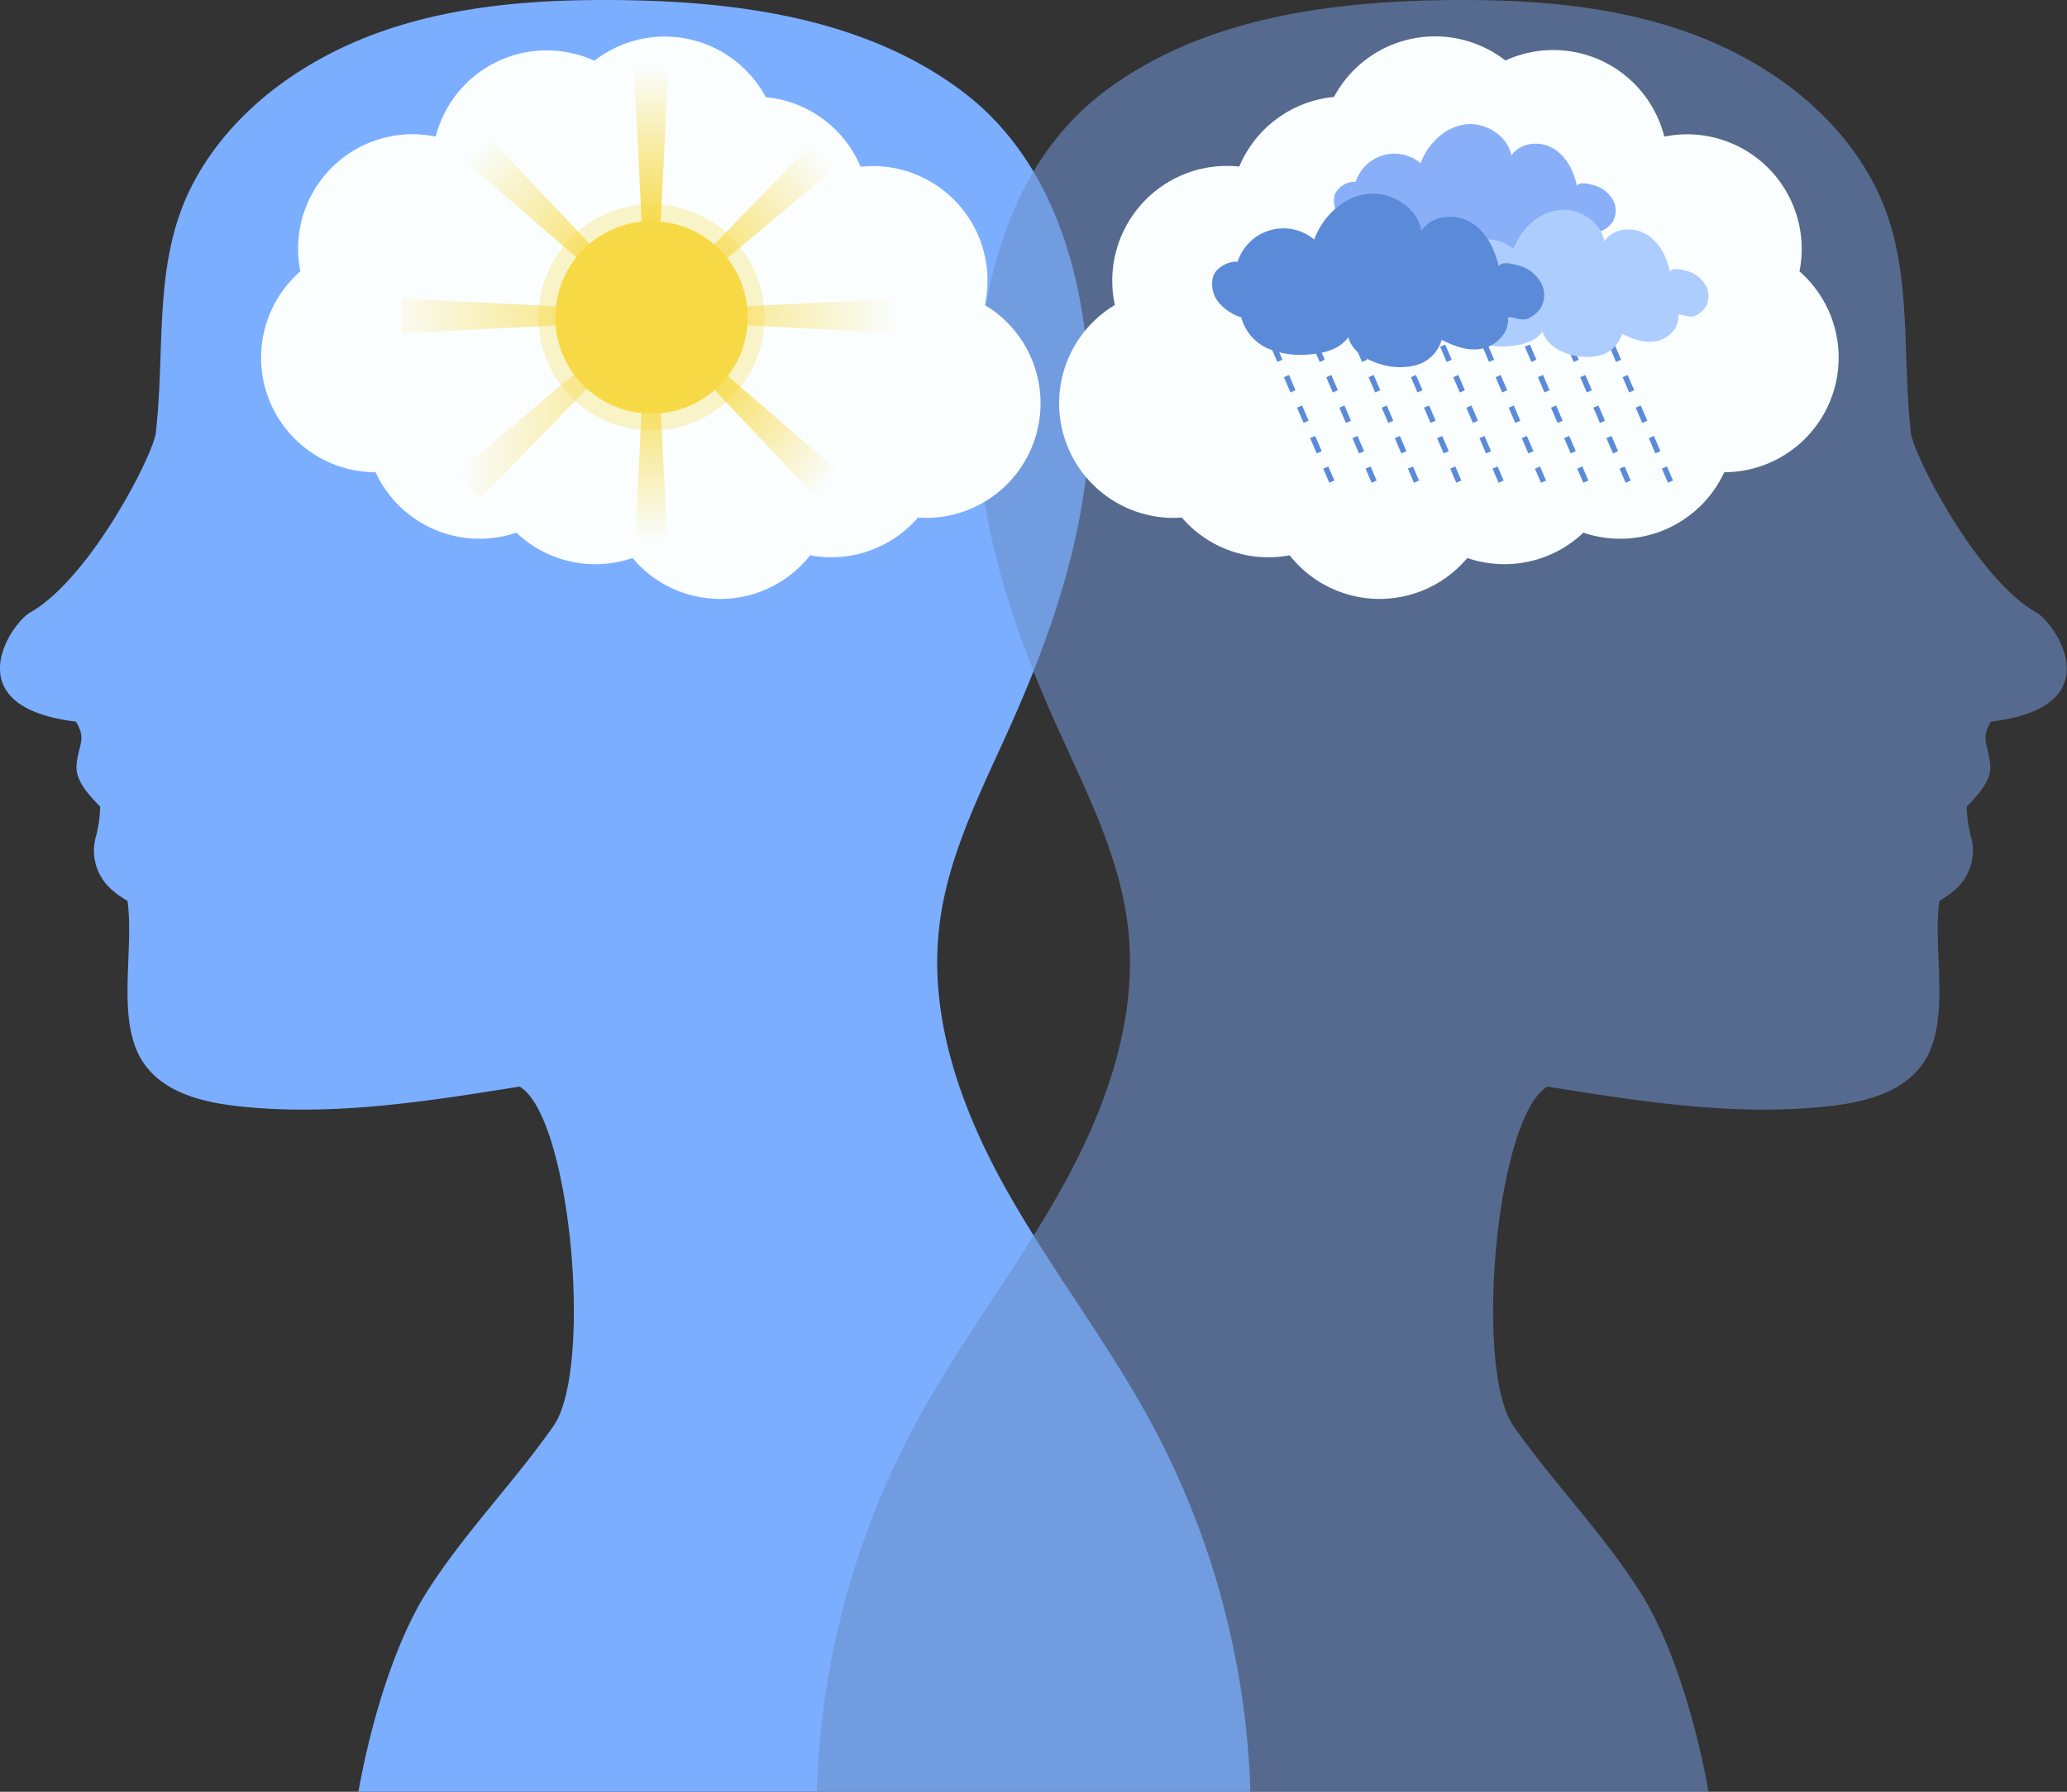 <svg xmlns="http://www.w3.org/2000/svg" xmlns:xlink="http://www.w3.org/1999/xlink" viewBox="0 0 373.83 324"><rect x="0" y="0" width="373.83" height="324" fill="#333333" stroke="none"/><defs><style>.cls-1,.cls-5{fill:none;}.cls-2{fill:#7baeff;}.cls-3{fill:#6d8fcc;opacity:0.6;}.cls-4{fill:#fafeff;}.cls-5{stroke:#5b8bd8;stroke-miterlimit:10;stroke-dasharray:3;}.cls-6{fill:#8aaff9;}.cls-7{fill:#aecdff;}.cls-8{fill:#5b8bd8;}.cls-9{clip-path:url(#clip-path);}.cls-10{opacity:0.3;}.cls-11{fill:#f7d946;}.cls-12{fill:url(#Degradado_sin_nombre_7);}.cls-13{fill:url(#Degradado_sin_nombre_7-2);}.cls-14{opacity:0.7;}.cls-15{fill:url(#Degradado_sin_nombre_7-3);}.cls-16{fill:url(#Degradado_sin_nombre_7-4);}.cls-17{fill:url(#Degradado_sin_nombre_7-5);}.cls-18{fill:url(#Degradado_sin_nombre_7-6);}.cls-19{fill:url(#Degradado_sin_nombre_7-7);}.cls-20{fill:url(#Degradado_sin_nombre_7-8);}</style><clipPath id="clip-path"><path class="cls-1" d="M178.13,55.15a20.73,20.73,0,0,0-22.49-25A20.69,20.69,0,0,0,138.5,17.57a20.72,20.72,0,0,0-31-6.59,20.94,20.94,0,0,0-8.61-1.87A20.71,20.71,0,0,0,78.8,24.7,20.7,20.7,0,0,0,54.32,49.07a20.71,20.71,0,0,0,13.6,36.32A20.72,20.72,0,0,0,93.39,96.32a20.73,20.73,0,0,0,21,4.58,20.72,20.72,0,0,0,32.14-.49,20.27,20.27,0,0,0,3.82.36A20.66,20.66,0,0,0,166,93.6c.5,0,1,.05,1.49.05a20.72,20.72,0,0,0,10.62-38.5Z"/></clipPath><linearGradient id="Degradado_sin_nombre_7" x1="117.77" y1="12" x2="117.77" y2="40.94" gradientUnits="userSpaceOnUse"><stop offset="0" stop-color="#f7d946" stop-opacity="0"/><stop offset="1" stop-color="#f7da4b"/></linearGradient><linearGradient id="Degradado_sin_nombre_7-2" x1="117.77" y1="97.86" x2="117.77" y2="66.46" xlink:href="#Degradado_sin_nombre_7"/><linearGradient id="Degradado_sin_nombre_7-3" x1="162.41" y1="57.12" x2="126.95" y2="57.12" xlink:href="#Degradado_sin_nombre_7"/><linearGradient id="Degradado_sin_nombre_7-4" x1="67.88" y1="57.12" x2="106.48" y2="57.12" xlink:href="#Degradado_sin_nombre_7"/><linearGradient id="Degradado_sin_nombre_7-5" x1="151.28" y1="85.41" x2="125" y2="68.53" xlink:href="#Degradado_sin_nombre_7"/><linearGradient id="Degradado_sin_nombre_7-6" x1="86.1" y1="26.65" x2="110.7" y2="53.18" xlink:href="#Degradado_sin_nombre_7"/><linearGradient id="Degradado_sin_nombre_7-7" x1="82.58" y1="74.5" x2="115.78" y2="74.5" xlink:href="#Degradado_sin_nombre_7"/><linearGradient id="Degradado_sin_nombre_7-8" x1="148.97" y1="28.04" x2="130.64" y2="44.19" xlink:href="#Degradado_sin_nombre_7"/></defs><title>main_2</title><g id="Layer_2" data-name="Layer 2"><g id="OBJECTS"><path class="cls-2" d="M197.12,74.06c.1,19.71-6.21,38.92-14.26,56.91-5.32,11.91-11.53,23.75-13,36.71-1.91,16.47,4,32.91,12.12,47.39s18.35,27.65,26.24,42.23A150.14,150.14,0,0,1,226.14,324H64.82c2-11.3,6.23-26.46,12.38-36.15,6.75-10.63,15.68-19.69,22.9-30s3.13-56-6.14-61.37C77,199.2,59.84,201.92,42.81,200c-6.12-.71-12.72-2.34-16.45-7.25-5.69-7.46-2-20.56-3.3-29.85a17.16,17.16,0,0,1-3-2.16,9.33,9.33,0,0,1-2.68-9.58,22.51,22.51,0,0,0,.73-5.3c-2-2.1-4.52-4.65-4.26-7.57.35-3.8,1.84-4.53-.11-7.8C-8.37,127.82,2,112.71,5.46,110.75c10.89-6.17,22.28-28.57,22.72-32.5,1.76-15.35-.54-30.84,6.49-44.6C41.44,20.4,54.33,11,68.33,5.94s29.13-6.1,44-5.92c21.66.26,44.41,3.47,61.71,16.5S197,52.22,197.12,74.06Z"/><path class="cls-3" d="M176.71,74.06C176.61,93.77,182.92,113,191,131c5.33,11.91,11.53,23.75,13,36.71,1.92,16.47-4,32.91-12.12,47.39s-18.35,27.65-26.24,42.23A150.26,150.26,0,0,0,147.7,324H309c-2-11.3-6.23-26.46-12.38-36.15-6.74-10.63-15.68-19.69-22.9-30s-3.12-56,6.14-61.37C296.8,199.2,314,201.92,331,200c6.12-.71,12.72-2.34,16.45-7.25,5.68-7.46,2-20.56,3.3-29.85a17.54,17.54,0,0,0,3-2.16,9.37,9.37,0,0,0,2.68-9.58,23,23,0,0,1-.74-5.3c2-2.1,4.53-4.65,4.26-7.57-.34-3.8-1.83-4.53.12-7.8,22.08-2.64,11.7-17.75,8.25-19.71-10.88-6.17-22.27-28.57-22.72-32.5-1.75-15.35.55-30.84-6.48-44.6C332.39,20.4,319.51,11,305.5,5.94s-29.13-6.1-44-5.92c-21.66.26-44.4,3.47-61.71,16.5S176.82,52.22,176.71,74.06Z"/><path class="cls-4" d="M178.13,55.15a20.73,20.73,0,0,0-22.49-25A20.69,20.69,0,0,0,138.5,17.57a20.72,20.72,0,0,0-31-6.59,20.94,20.94,0,0,0-8.61-1.87A20.71,20.71,0,0,0,78.8,24.7,20.7,20.7,0,0,0,54.32,49.07a20.71,20.71,0,0,0,13.6,36.32A20.72,20.72,0,0,0,93.39,96.32a20.73,20.73,0,0,0,21,4.58,20.72,20.72,0,0,0,32.14-.49,20.27,20.27,0,0,0,3.82.36A20.66,20.66,0,0,0,166,93.6c.5,0,1,.05,1.49.05a20.72,20.72,0,0,0,10.62-38.5Z"/><path class="cls-4" d="M201.63,55.15A20.76,20.76,0,0,1,221.88,30a21.2,21.2,0,0,1,2.25.12,20.69,20.69,0,0,1,17.13-12.59,20.73,20.73,0,0,1,31-6.59A20.72,20.72,0,0,1,301,24.7,20.73,20.73,0,0,1,325.85,45a21.35,21.35,0,0,1-.4,4.07,20.72,20.72,0,0,1-13.61,36.32,20.72,20.72,0,0,1-25.47,10.93,20.73,20.73,0,0,1-21,4.58,20.71,20.71,0,0,1-32.13-.49,20.42,20.42,0,0,1-3.82.36,20.66,20.66,0,0,1-15.67-7.17c-.5,0-1,.05-1.49.05a20.72,20.72,0,0,1-10.63-38.5Z"/><line class="cls-5" x1="271.49" y1="51.47" x2="286.81" y2="87.09"/><line class="cls-5" x1="279.15" y1="51.47" x2="294.46" y2="87.09"/><line class="cls-5" x1="286.81" y1="51.47" x2="302.12" y2="87.09"/><path class="cls-6" d="M286.71,41.46c.31,2.2-1.61,4.27-3.78,4.77s-4.4-.29-6.38-1.3a5.69,5.69,0,0,1-4.05,3.92,10.16,10.16,0,0,1-5.82-.33c-2-.63-3.93-2-4.51-4-1.24,1.78-3.56,2.41-5.72,2.61a13.24,13.24,0,0,1-6.52-.85,7.23,7.23,0,0,1-4.17-4.82,7.36,7.36,0,0,1-3.48-2.3,4.47,4.47,0,0,1-.88-4,4,4,0,0,1,3.78-2.28,7.38,7.38,0,0,1,11.75-3.37c1.28-3.5,4.34-6.48,8-7s7.75,2,8.42,5.63c1.51-2.34,5-2.74,7.45-1.36s3.82,4.1,4.4,6.82c.53-.77,2-.39,2.88-.15A5.66,5.66,0,0,1,291.62,36a4,4,0,0,1,0,4.19A4.73,4.73,0,0,1,290,41.58C288.83,42.22,288,41.42,286.71,41.46Z"/><path class="cls-7" d="M303.52,56.89c.31,2.2-1.61,4.27-3.78,4.77s-4.4-.3-6.38-1.3a5.67,5.67,0,0,1-4.05,3.91,10.15,10.15,0,0,1-5.82-.32c-2-.63-3.93-2-4.51-4-1.24,1.78-3.56,2.41-5.72,2.6a13,13,0,0,1-6.52-.85,7.19,7.19,0,0,1-4.17-4.81,7.36,7.36,0,0,1-3.48-2.3,4.48,4.48,0,0,1-.88-4A4,4,0,0,1,262,48.36,7.38,7.38,0,0,1,273.74,45c1.28-3.5,4.34-6.48,8-7s7.76,2,8.42,5.64c1.51-2.35,5-2.75,7.45-1.36s3.82,4.1,4.4,6.82c.53-.77,2-.39,2.88-.15a5.66,5.66,0,0,1,3.51,2.49,4,4,0,0,1,0,4.19A4.73,4.73,0,0,1,306.77,57C305.64,57.64,304.82,56.85,303.52,56.89Z"/><path class="cls-8" d="M272.71,57.36c.36,2.6-1.89,5-4.45,5.63s-5.18-.35-7.52-1.54A6.67,6.67,0,0,1,256,66.06a11.88,11.88,0,0,1-6.85-.38c-2.33-.74-4.64-2.34-5.32-4.69-1.46,2.1-4.19,2.84-6.73,3.07a15.59,15.59,0,0,1-7.69-1,8.49,8.49,0,0,1-4.91-5.67,8.69,8.69,0,0,1-4.1-2.71,5.24,5.24,0,0,1-1-4.68c.49-1.59,2.78-2.82,4.44-2.68a8.69,8.69,0,0,1,13.85-4c1.5-4.13,5.11-7.64,9.46-8.23s9.14,2.32,9.93,6.64c1.77-2.76,5.93-3.24,8.78-1.6s4.49,4.83,5.17,8c.63-.91,2.33-.46,3.4-.18a6.71,6.71,0,0,1,4.14,2.93,4.7,4.7,0,0,1,0,4.94,5.82,5.82,0,0,1-1.92,1.63C275.21,58.25,274.24,57.31,272.71,57.36Z"/><line class="cls-5" x1="225.55" y1="51.47" x2="240.87" y2="87.09"/><line class="cls-5" x1="233.21" y1="51.47" x2="248.52" y2="87.09"/><line class="cls-5" x1="240.87" y1="51.47" x2="256.18" y2="87.09"/><line class="cls-5" x1="248.52" y1="51.47" x2="263.84" y2="87.09"/><line class="cls-5" x1="256.18" y1="51.47" x2="271.49" y2="87.09"/><line class="cls-5" x1="263.84" y1="51.47" x2="279.15" y2="87.09"/><g class="cls-9"><g class="cls-10"><circle class="cls-11" cx="117.83" cy="57.4" r="20.45" transform="translate(34.68 158.71) rotate(-76.6)"/></g><polygon class="cls-12" points="118.81 53.43 116.73 53.43 114.63 12 120.91 12 118.81 53.43"/><polygon class="cls-13" points="116.73 60.8 118.81 60.8 120.91 102.24 114.63 102.24 116.73 60.8"/><g class="cls-14"><polygon class="cls-15" points="121.46 58.16 121.46 56.08 162.89 53.98 162.89 60.26 121.46 58.16"/><polygon class="cls-16" points="114.09 56.08 114.09 58.16 72.65 60.26 72.65 53.98 114.09 56.08"/></g><polygon class="cls-17" points="119.72 60.42 121.15 58.91 152.54 86.04 148.2 90.58 119.72 60.42"/><polygon class="cls-18" points="115.83 53.82 114.39 55.32 83 28.19 87.34 23.65 115.83 53.82"/><g class="cls-14"><polygon class="cls-19" points="114.36 58.87 115.78 60.39 86.86 90.14 82.58 85.53 114.36 58.87"/><polygon class="cls-20" points="121.18 55.37 119.77 53.85 148.69 24.1 152.96 28.7 121.18 55.37"/></g><circle class="cls-11" cx="117.83" cy="57.4" r="17.4" transform="translate(35.59 159.45) rotate(-77.11)"/></g></g></g></svg>